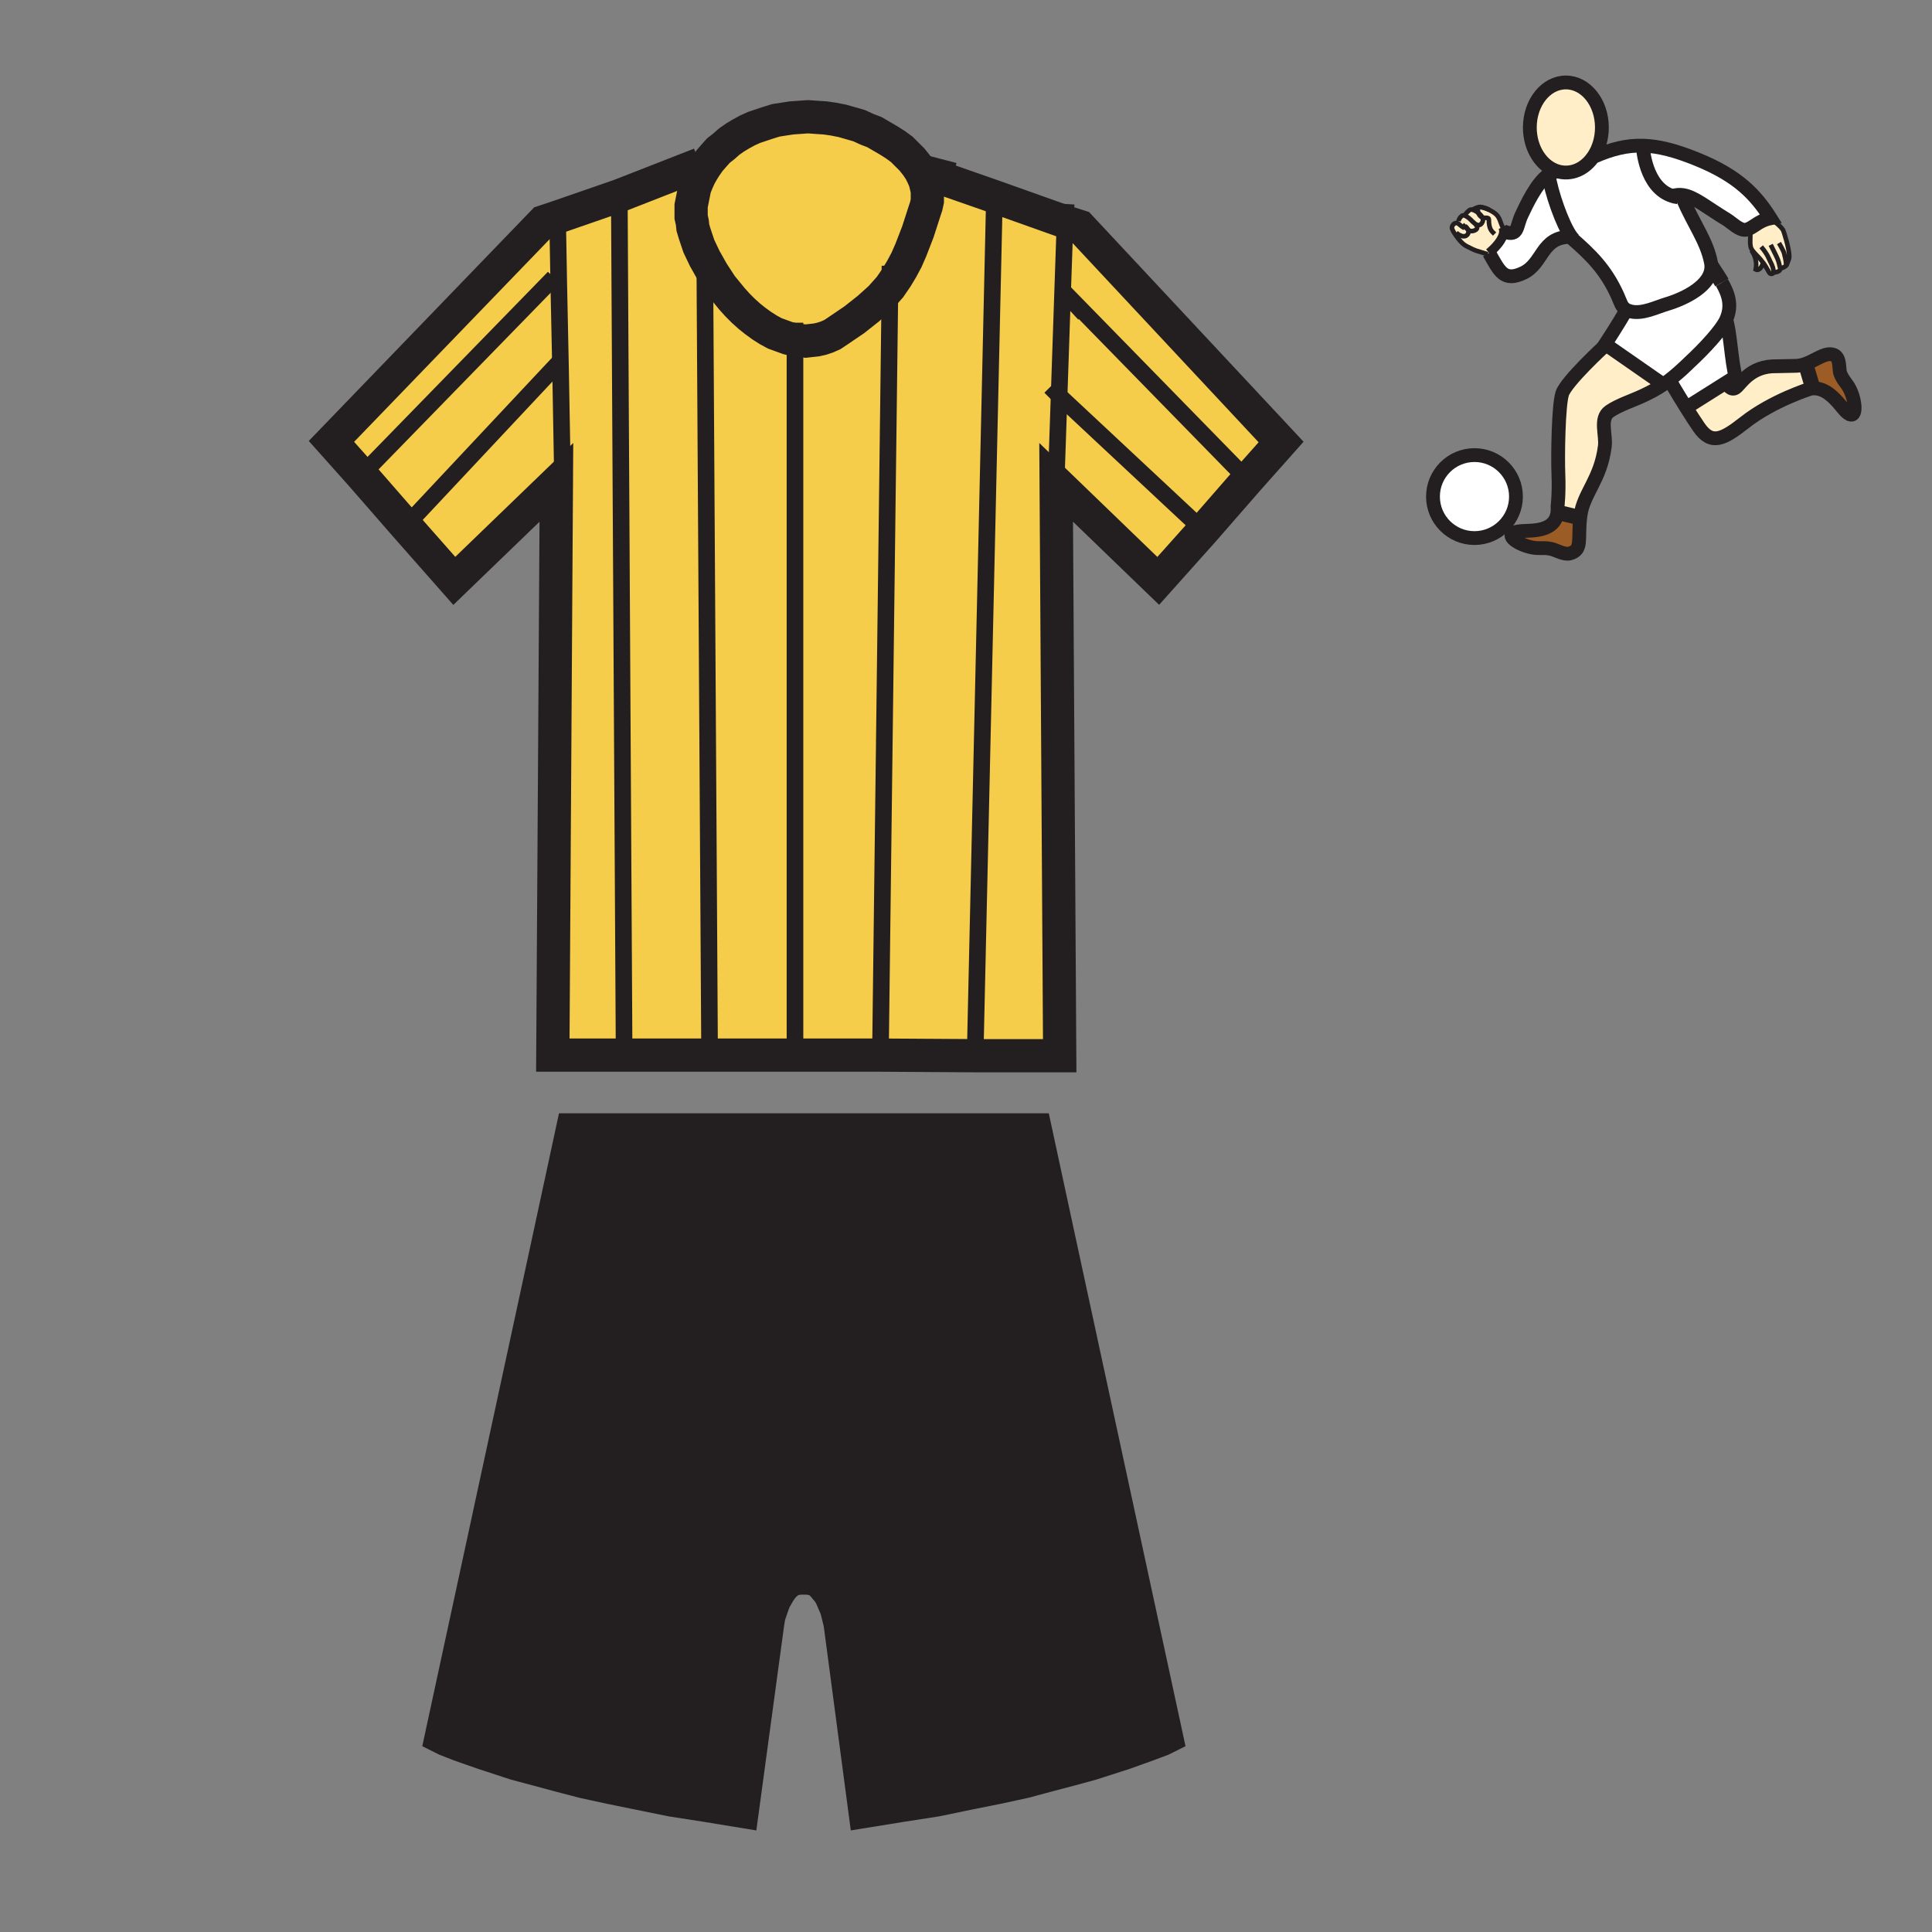 <?xml version="1.0" encoding="iso-8859-1"?>
<!-- Generator: Adobe Illustrator 12.0.1, SVG Export Plug-In . SVG Version: 6.00 Build 51448)  -->
<!DOCTYPE svg PUBLIC "-//W3C//DTD SVG 1.1//EN" "http://www.w3.org/Graphics/SVG/1.1/DTD/svg11.dtd">
<svg  version="1.1" id="Layer_1" xmlns="http://www.w3.org/2000/svg" xmlns:xlink="http://www.w3.org/1999/xlink" width="850.394" height="850.394"
	 viewBox="0 0 850.394 850.394" style="overflow:visible;enable-background:new 0 0 850.394 850.394;" xml:space="preserve">
<rect x="0" y="0" width="850.394" height="850.394" fill="#808080" stroke="none"/>
<g>
	<polygon style="fill:#F6CC4B;" points="245.424,95.537 245.946,124.797 241.244,124.797 161.824,206.307 158.95,208.919 
		145.888,194.289 239.154,97.627 245.424,95.537 245.424,95.537 	"/>
	<polygon style="fill:#F6CC4B;" points="246.73,162.417 245.946,124.797 245.424,95.537 272.594,86.132 274.684,459.196 
		274.684,464.421 243.334,464.421 244.902,212.315 199.966,255.683 178.544,231.387 180.634,229.297 243.334,162.417 
		246.73,162.417 246.73,162.417 	"/>
	<polygon style="fill:#F6CC4B;" points="245.946,124.797 246.73,162.417 243.334,162.417 180.634,229.297 178.544,231.387 
		158.95,208.919 161.824,206.307 241.244,124.797 245.946,124.797 245.946,124.797 	"/>
	<polygon style="fill:#F6CC4B;" points="312.304,459.196 312.304,464.421 274.684,464.421 274.684,459.196 272.594,86.132 
		310.475,73.331 310.475,73.331 309.169,75.42 307.863,77.772 306.817,80.123 305.773,82.735 305.25,85.348 304.728,87.96 
		304.205,90.573 304.205,93.186 304.205,93.186 304.205,95.537 304.728,97.888 304.989,100.239 305.773,102.852 307.602,108.338 
		310.214,113.824 312.304,459.196 312.304,459.196 	"/>
	<polygon style="fill:#F6CC4B;" points="405.047,75.159 405.047,75.159 406.093,77.25 407.138,79.601 407.66,81.69 408.183,84.042 
		408.183,86.132 408.183,88.483 407.66,90.834 406.876,93.186 406.876,93.186 404.003,102.068 400.868,110.167 399.039,114.347 
		396.949,118.266 394.597,122.185 391.724,126.364 391.724,126.364 387.544,131.066 382.319,135.769 376.049,140.733 
		368.734,145.697 368.734,145.697 366.383,147.264 364.031,148.31 361.68,149.093 359.329,149.616 356.978,149.877 354.626,150.138 
		352.275,149.877 349.924,149.616 349.924,149.616 346.789,148.832 343.915,147.787 341.042,146.742 338.167,145.174 
		335.294,143.346 332.42,141.256 329.808,139.166 327.195,136.814 324.583,134.202 322.231,131.589 317.529,125.842 313.61,119.833 
		310.214,113.824 310.214,113.824 307.602,108.338 305.773,102.852 304.989,100.239 304.728,97.888 304.205,95.537 304.205,93.186 
		304.205,93.186 304.205,90.573 304.728,87.96 305.25,85.348 305.773,82.735 306.817,80.123 307.863,77.772 309.169,75.42 
		310.475,73.331 310.475,73.331 312.304,70.718 314.133,68.628 316.223,66.277 318.574,64.448 320.925,62.358 323.538,60.529 
		326.15,58.962 329.024,57.394 331.898,56.088 335.033,55.043 338.167,53.998 341.564,52.953 344.96,52.431 348.356,51.908 
		352.014,51.647 355.671,51.385 355.671,51.385 359.329,51.647 363.248,51.908 366.905,52.431 370.824,53.214 374.481,54.259 
		378.139,55.304 381.535,56.872 384.932,58.178 388.066,60.007 391.202,61.835 394.075,63.664 396.949,65.754 399.3,68.105 
		401.391,70.195 403.48,72.808 405.047,75.159 405.047,75.159 405.047,75.159 	"/>
	<polygon style="fill:#F6CC4B;" points="391.724,126.364 387.544,463.376 387.544,464.421 349.924,464.421 349.924,461.286 
		349.924,149.616 349.924,149.616 352.275,149.877 354.626,150.138 356.978,149.877 359.329,149.616 361.68,149.093 364.031,148.31 
		366.383,147.264 368.734,145.697 368.734,145.697 376.049,140.733 382.319,135.769 387.544,131.066 391.724,126.364 
		391.724,126.364 391.724,126.364 	"/>
	<polygon style="fill:#F6CC4B;" points="349.924,461.286 349.924,464.421 312.304,464.421 312.304,459.196 310.214,113.824 
		310.214,113.824 313.61,119.833 317.529,125.842 322.231,131.589 324.583,134.202 327.195,136.814 329.808,139.166 332.42,141.256 
		335.294,143.346 338.167,145.174 341.042,146.742 343.915,147.787 346.789,148.832 349.924,149.616 349.924,461.286 
		349.924,461.286 	"/>
	<polygon style="fill:#F6CC4B;" points="437.966,86.654 437.703,87.177 429.344,459.196 429.344,464.683 387.544,464.421 
		387.544,463.376 391.724,126.364 391.724,126.364 394.597,122.185 396.949,118.266 399.039,114.347 400.868,110.167 
		404.003,102.068 406.876,93.186 406.876,93.186 407.66,90.834 408.183,88.483 408.183,86.132 408.183,84.042 407.66,81.69 
		407.138,79.601 406.093,77.25 405.047,75.159 437.966,86.654 437.966,86.654 	"/>
	<polygon style="fill:#F6CC4B;" points="467.747,127.932 466.18,174.173 464.874,212.315 466.441,464.683 429.344,464.683 
		429.344,459.196 437.703,87.177 437.966,86.654 468.793,97.627 467.747,127.932 467.747,127.932 	"/>
	<polygon style="fill:#F6CC4B;" points="466.18,174.173 529.664,233.477 509.81,255.683 464.874,212.315 466.18,174.173 
		466.18,174.173 	"/>
	<polygon style="fill:#F6CC4B;" points="549.258,211.009 529.664,233.477 466.18,174.173 467.747,127.932 546.385,208.397 
		549.258,211.009 549.258,211.009 	"/>
	<polygon style="fill:#F6CC4B;" points="475.324,99.717 563.888,194.55 549.258,211.009 546.385,208.397 467.747,127.932 
		468.793,97.627 475.324,99.717 475.324,99.717 	"/>
	<polygon style="fill:#231F20;" points="455.73,497.339 465.135,540.968 242.55,540.968 251.955,497.339 455.73,497.339 
		455.73,497.339 	"/>
	<polygon style="fill:#231F20;" points="465.135,540.968 513.466,764.598 513.466,764.598 511.377,765.643 505.106,767.994 
		494.918,771.651 480.288,776.354 471.666,778.705 461.739,781.317 451.028,784.191 439.01,786.804 425.947,789.416 412.102,792.29 
		396.949,794.642 380.751,797.254 369.779,714.438 369.779,714.438 368.995,711.303 368.211,708.168 366.644,704.51 365.86,702.682 
		364.815,700.853 363.509,699.285 362.203,697.718 360.896,696.411 359.067,695.366 357.239,694.844 355.41,694.582 
		352.275,694.582 352.275,694.582 350.185,694.844 348.356,695.366 346.789,696.411 345.221,697.718 343.915,699.285 
		342.87,700.853 341.825,702.682 340.78,704.51 339.474,708.168 338.429,711.303 337.906,714.438 326.673,797.254 326.673,797.254 
		310.736,794.642 295.584,792.29 281.477,789.416 268.675,786.804 256.658,784.191 245.685,781.317 236.019,778.705 
		227.136,776.354 212.768,771.651 202.317,767.994 196.309,765.643 194.219,764.598 242.55,540.968 465.135,540.968 
		465.135,540.968 	"/>
	<polygon style="fill:none;stroke:#231F20;stroke-width:14.63;stroke-linecap:square;stroke-miterlimit:10;" points="
		405.047,75.159 405.047,75.159 406.093,77.25 407.138,79.601 407.66,81.69 408.183,84.042 408.183,86.132 408.183,88.483 
		407.66,90.834 406.876,93.186 406.876,93.186 404.003,102.068 400.868,110.167 399.039,114.347 396.949,118.266 394.597,122.185 
		391.724,126.364 391.724,126.364 387.544,131.066 382.319,135.769 376.049,140.733 368.734,145.697 368.734,145.697 
		366.383,147.264 364.031,148.31 361.68,149.093 359.329,149.616 356.978,149.877 354.626,150.138 352.275,149.877 349.924,149.616 
		349.924,149.616 346.789,148.832 343.915,147.787 341.042,146.742 338.167,145.174 335.294,143.346 332.42,141.256 
		329.808,139.166 327.195,136.814 324.583,134.202 322.231,131.589 317.529,125.842 313.61,119.833 310.214,113.824 
		310.214,113.824 307.602,108.338 305.773,102.852 304.989,100.239 304.728,97.888 304.205,95.537 304.205,93.186 304.205,93.186 
		304.205,90.573 304.728,87.96 305.25,85.348 305.773,82.735 306.817,80.123 307.863,77.772 309.169,75.42 310.475,73.331 
		310.475,73.331 312.304,70.718 314.133,68.628 316.223,66.277 318.574,64.448 320.925,62.358 323.538,60.529 326.15,58.962 
		329.024,57.394 331.898,56.088 335.033,55.043 338.167,53.998 341.564,52.953 344.96,52.431 348.356,51.908 352.014,51.647 
		355.671,51.385 355.671,51.385 359.329,51.647 363.248,51.908 366.905,52.431 370.824,53.214 374.481,54.259 378.139,55.304 
		381.535,56.872 384.932,58.178 388.066,60.007 391.202,61.835 394.075,63.664 396.949,65.754 399.3,68.105 401.391,70.195 
		403.48,72.808 405.047,75.159 405.047,75.159 405.047,75.159 	"/>
	<polyline style="fill:none;stroke:#231F20;stroke-width:14.63;stroke-linecap:square;stroke-miterlimit:10;" points="
		412.102,76.988 405.047,75.159 437.966,86.654 468.793,97.627 475.324,99.717 563.888,194.55 549.258,211.009 529.664,233.477 
		509.81,255.683 464.874,212.315 466.441,464.683 429.344,464.683 387.544,464.421 349.924,464.421 312.304,464.421 
		274.684,464.421 243.334,464.421 244.902,212.315 199.966,255.683 178.544,231.387 158.95,208.919 145.888,194.289 239.154,97.627 
		245.424,95.537 272.594,86.132 301.332,74.898 301.332,74.898 	"/>
	<polygon style="fill:none;stroke:#231F20;stroke-width:14.63;stroke-linecap:square;stroke-miterlimit:10;" points="
		242.55,540.968 251.955,497.339 455.73,497.339 465.135,540.968 513.466,764.598 513.466,764.598 511.377,765.643 505.106,767.994 
		494.918,771.651 480.288,776.354 471.666,778.705 461.739,781.317 451.028,784.191 439.01,786.804 425.947,789.416 412.102,792.29 
		396.949,794.642 380.751,797.254 369.779,714.438 369.779,714.438 368.995,711.303 368.211,708.168 366.644,704.51 365.86,702.682 
		364.815,700.853 363.509,699.285 362.203,697.718 360.896,696.411 359.067,695.366 357.239,694.844 355.41,694.582 
		352.275,694.582 352.275,694.582 350.185,694.844 348.356,695.366 346.789,696.411 345.221,697.718 343.915,699.285 
		342.87,700.853 341.825,702.682 340.78,704.51 339.474,708.168 338.429,711.303 337.906,714.438 326.673,797.254 326.673,797.254 
		310.736,794.642 295.584,792.29 281.477,789.416 268.675,786.804 256.658,784.191 245.685,781.317 236.019,778.705 
		227.136,776.354 212.768,771.651 202.317,767.994 196.309,765.643 194.219,764.598 242.55,540.968 242.55,540.968 	"/>
	<polyline style="fill:none;stroke:#231F20;stroke-width:14.63;stroke-linecap:square;stroke-miterlimit:10;" points="
		253.261,538.877 242.55,540.968 465.135,540.968 455.991,540.968 	"/>
	<polyline style="fill:none;stroke:#231F20;stroke-width:7.315;stroke-linecap:square;stroke-miterlimit:10;" points="
		245.424,93.447 245.424,95.537 245.946,124.797 246.73,162.417 247.514,206.307 	"/>
	<polyline style="fill:none;stroke:#231F20;stroke-width:7.315;stroke-linecap:square;stroke-miterlimit:10;" points="
		469.054,93.447 468.793,97.627 467.747,127.932 466.18,174.173 464.874,212.315 	"/>
	<polyline style="fill:none;stroke:#231F20;stroke-width:7.315;stroke-linecap:square;stroke-miterlimit:10;" points="
		349.924,145.697 349.924,149.616 349.924,461.286 	"/>
	<polyline style="fill:none;stroke:#231F20;stroke-width:7.315;stroke-linecap:square;stroke-miterlimit:10;" points="
		310.214,112.257 310.214,113.824 312.304,459.196 	"/>
	<polyline style="fill:none;stroke:#231F20;stroke-width:7.315;stroke-linecap:square;stroke-miterlimit:10;" points="
		391.724,120.617 391.724,126.364 387.544,463.376 	"/>
	<polyline style="fill:none;stroke:#231F20;stroke-width:7.315;stroke-linecap:square;stroke-miterlimit:10;" points="
		272.594,86.132 272.594,86.132 274.684,459.196 	"/>
	
		<line style="fill:none;stroke:#231F20;stroke-width:7.315;stroke-linecap:square;stroke-miterlimit:10;" x1="437.703" y1="87.177" x2="429.344" y2="459.196"/>
	<polyline style="fill:none;stroke:#231F20;stroke-width:7.315;stroke-linecap:square;stroke-miterlimit:10;" points="
		474.802,135.508 467.747,127.932 546.385,208.397 	"/>
	<polyline style="fill:none;stroke:#231F20;stroke-width:7.315;stroke-linecap:square;stroke-miterlimit:10;" points="
		464.874,172.867 466.18,174.173 529.664,233.477 529.664,233.477 	"/>
	
		<line style="fill:none;stroke:#231F20;stroke-width:7.315;stroke-linecap:square;stroke-miterlimit:10;" x1="241.244" y1="124.797" x2="161.824" y2="206.307"/>
	
		<line style="fill:none;stroke:#231F20;stroke-width:7.315;stroke-linecap:square;stroke-miterlimit:10;" x1="243.334" y1="162.417" x2="180.634" y2="229.297"/>
</g>
<rect style="fill:none;" width="850.394" height="850.394"/>
<g id="XMLID_15_">
	<g>
		<path style="fill:#9C5C25;" d="M811.267,179.783c-2.958-3.589-7.462-9.343-13.575-8.799l-0.066-1.164l-2.683-9.048l-1.699-0.142
			c5.43-1.401,9.888-5.901,13.841-4.446c3.185,1.172,2.177,6.319,2.979,8.292c1.36,3.363,2.921,4.122,4.417,7.358
			C817.287,177.893,817.397,187.215,811.267,179.783z"/>
		<path style="fill:#FFEEC8;" d="M797.625,169.82l0.066,1.164c-0.271,0.026-0.547,0.063-0.827,0.113c0,0-16.548,5.138-28.985,14.912
			c-9.384,7.372-14.576,10.052-20.104,2.009c-1.774-2.582-3.73-5.621-5.569-8.562l17.55-11.057c0.61,1.091,2.252,3.552,4.104,2.362
			c2.345-1.508,6.365-9.885,18.262-9.552l8.107-0.177c1.039,0,2.043-0.15,3.016-0.402l1.699,0.142L797.625,169.82z"/>
		<path style="fill:#FFEEC8;" d="M783.13,119.213c-0.678,0.53-1.757,0.732-2.321,0.654l-0.13-0.035
			c-0.156,0.657-0.979,0.943-1.593,0.512c-0.581-0.405-1.172-2.231-3.088-4.811c-0.342-0.463-0.727-0.946-1.163-1.453
			c-1.225-1.415-2.614-2.646-3.479-3.864c-0.394-0.553-0.681-1.103-0.79-1.667c-0.458-2.307,0.096-4.13-0.246-8.093
			c2.33-1.207,4.712-3.566,9.007-4.428c1.442,1.288,4.692,3.688,5.566,5.349c0.183,0.351,2.729,7.905,2.672,11.74
			c-0.012,0.784-0.553,2.127-0.961,2.81c-0.012,0.371-0.147,0.897-0.735,1.265c-0.856,0.518-1.82,1.169-2.293,0.567
			C783.622,118.067,783.662,118.806,783.13,119.213z"/>
		<path style="fill:#FFFFFF;" d="M770.319,100.458c-0.654,0.336-1.303,0.582-1.988,0.68c-2.672,0.382-6.168-3.21-8.191-4.437
			c-8.849-5.354-14.183-10-19.274-10.822c-1.56-0.255-3.097-0.147-4.703,0.408c-12.128-3.766-13.02-21.584-13.02-21.584l0.015-0.584
			c6.996,0.194,14.524,2.171,24.134,6.096c17.771,7.265,25.488,15.474,32.035,25.815C775.031,96.892,772.649,99.25,770.319,100.458z
			"/>
		<path style="fill:#FFEEC8;" d="M772.812,118.606c0.556-2.906-0.069-5.783-1.748-8.18l0.292-0.208
			c0.865,1.218,2.255,2.449,3.479,3.864c0.437,0.507,0.821,0.99,1.163,1.453C775.703,117.109,774.473,119.437,772.812,118.606z"/>
		<path style="fill:#FFFFFF;" d="M759.755,168.398l-17.55,11.057c-3.887-6.217-7.244-11.98-7.244-11.98l-0.147-0.191
			c2.425-1.858,5.013-4.122,8.102-7.08l0.512-0.509c7.213-6.663,14.389-14.574,16.354-18.961c1.746,4.7,2.342,18.727,4.162,25.025
			L759.755,168.398z"/>
		<path style="fill:#FFFFFF;" d="M757.899,124.357c2.94,5.091,4.631,10.22,1.881,16.377c-1.965,4.388-9.141,12.298-16.354,18.961
			l-0.512,0.509c-3.089,2.958-5.677,5.222-8.102,7.08c-0.955,0.729-1.885,1.398-2.811,2.021l-0.147-0.22l-25.167-17.5l-0.131-0.093
			c0,0,6.432-9.861,9.06-14.701l0.243-0.417c0.553,0.301,1.23,0.547,2.075,0.741c5.108,1.161,11.23-1.948,15.77-3.3
			c7.937-2.365,19.795-8.183,19.571-16.689C754.872,119.596,756.524,121.972,757.899,124.357z"/>
		<path style="fill:#FFEEC8;" d="M731.855,169.084l0.147,0.22c-2.852,1.919-5.662,3.407-9.028,4.976
			c-4.59,2.139-10.466,4.006-14.495,6.776c-4.523,3.114-1.465,10.339-2.09,15.337c-1.844,14.744-9.384,20.608-10.724,30.496
			c-0.043,0.324-0.084,0.64-0.119,0.953l-0.463-0.049l-8.376-2.012l-1.189-0.153c0.109-0.819,0.133-1.728,0.063-2.729
			c0,0,0.703-5.896,0.367-13.937c-0.336-8.044,0-30.325,1.676-35.688c1.673-5.36,18.429-20.776,18.429-20.776l0.635-0.912
			L731.855,169.084z"/>
		<path style="fill:#FFEEC8;" d="M705.096,56.118c0,4.808-1.369,9.213-3.646,12.646c-2.909,4.382-7.3,7.175-12.212,7.175
			c-1.166,0-2.304-0.159-3.4-0.458c-7.127-1.945-12.461-9.875-12.461-19.364c0-10.946,7.1-19.824,15.861-19.824
			C697.996,36.294,705.096,45.171,705.096,56.118z"/>
		<path style="fill:#9C5C25;" d="M695.084,227.792l0.463,0.049c-1.125,9.676,1.149,14.223-4.599,15.766
			c-2.435,0.654-5.899-1.447-7.969-1.942c-3.528-0.845-5.054-0.018-8.559-0.683c-6.556-1.233-14.212-6.564-4.594-7.23
			c4.42-0.307,14.568,0.458,15.691-8.125l1.189,0.153L695.084,227.792z"/>
		<path style="fill:#FFFFFF;" d="M753.276,117.127c0.224,8.506-11.635,14.324-19.571,16.689c-4.539,1.352-10.661,4.46-15.77,3.3
			c-0.845-0.194-1.522-0.44-2.075-0.741c-2.174-1.178-2.475-3.212-3.884-6.313c-5.239-11.523-11.686-17.862-20.884-25.801
			c0.136-0.002,0.272-0.002,0.411-0.002l0.107-0.081c-3.934-5.291-8.95-19.865-9.963-27.335c1.349-0.903,2.744-1.386,4.156-1.245
			l0.032-0.116c1.097,0.298,2.234,0.458,3.4,0.458c4.912,0,9.303-2.793,12.212-7.175l0.249,0.168
			c7.699-3.349,14.301-5.016,21.459-4.813l-0.015,0.584c0,0,0.892,17.818,13.02,21.584c1.606-0.556,3.144-0.663,4.703-0.408
			l-0.208,1.508c5.007,11.63,10.625,18.64,12.457,28.221C753.213,116.123,753.266,116.629,753.276,117.127z"/>
		<circle style="fill:#FFFFFF;" cx="649.011" cy="218.576" r="18.264"/>
		<path style="fill:#FFFFFF;" d="M691.093,104.261c-12.721,0.122-11.777,11.616-20.513,15.833
			c-8.776,4.237-10.651-1.051-14.857-8.247c-0.102-0.173-0.205-0.35-0.31-0.527c2.37-1.896,6.231-5.806,6.472-9.268l0.475,0.005
			c6.079,2.043,4.95-2.281,7.442-7.52c1.907-4.012,6.506-14.131,11.847-17.697c1.013,7.471,6.029,22.044,9.963,27.335l-0.107,0.081
			C691.365,104.258,691.229,104.258,691.093,104.261z"/>
		<path style="fill:#FFEEC8;" d="M646.551,92.692c0.891-0.793,1.847-0.347,2.052-0.237l0.006-0.015
			c0.463,0.206,1.306,0.654,2.11,1.274c0.237,0.691,0.625,1.268,1.181,1.685c0.183,0.136,0.379,0.234,0.579,0.304
			c0.292,0.62,0.37,1.288,0.075,1.977c-0.868,2.02-2.55,1.372-3.045,1.016c-0.003-0.006-0.006-0.008-0.009-0.006
			c-0.119-0.124-0.246-0.231-0.376-0.324c-1.21-0.869-2.171-2.339-3.523-2.996c-0.234-0.113-0.391-0.243-0.48-0.382
			C644.692,94.33,645.734,93.433,646.551,92.692z"/>
		<path style="fill:#FFEEC8;" d="M645.12,94.987c0.09,0.139,0.246,0.269,0.48,0.382c1.353,0.657,2.313,2.127,3.523,2.996
			c0.13,0.092,0.257,0.2,0.376,0.324c0.003-0.002,0.006,0,0.009,0.006c0.781,0.788,1.187,2.073-0.385,2.718
			c-1.314,0.535-2.11,0.318-2.941-0.31c-0.277-0.211-0.559-0.469-0.862-0.758l-0.66,0.072c-2.593-1.433-2.46-2.231-3.69-2.246
			c-0.006,0-0.012,0-0.021,0l1.02-0.813c0.099-0.646,0.671-1.76,1.476-2.33C644.026,94.605,644.768,94.834,645.12,94.987z"/>
		<path style="fill:#FFEEC8;" d="M645.503,108.351c-1.861-0.987-3.294-2.796-4.489-4.46c-0.243-0.336-0.57-0.808-0.889-1.312
			l0.845-0.17c0.66,0.677,2.93,2.24,4.399,1.311c0.927-0.579,1.266-1.563,0.813-2.617c0.831,0.628,1.627,0.845,2.941,0.31
			c1.571-0.646,1.166-1.931,0.385-2.718c0.495,0.356,2.177,1.004,3.045-1.016c0.295-0.689,0.217-1.357-0.075-1.977
			c-0.359-0.758-1.045-1.438-1.76-1.988c-0.197-0.573-0.29-1.222-0.29-1.925c0-0.654,1.204-0.675,2.483-0.405c0,0,0,0,0.003,0
			c1.06,0.338,1.957,0.709,2.703,1.071c1.855,0.903,2.791,1.76,3.005,1.974c1.673,1.629,1.748,3.615,2.929,5.821l0.07-0.026
			c0.231,0.585,0.307,1.201,0.263,1.83c-0.24,3.461-4.102,7.372-6.472,9.268c0.104,0.177,0.208,0.354,0.31,0.527l-0.889,0.052
			C649.969,110.348,649.978,110.707,645.503,108.351z"/>
		<path style="fill:#FFEEC8;" d="M640.125,102.579c-0.408-0.645-0.799-1.34-0.967-1.852c-0.333-0.996,0.613-2.556,1.791-2.556
			c0.009,0,0.015,0,0.021,0c1.23,0.015,1.098,0.813,3.69,2.246l0.66-0.072c0.304,0.29,0.585,0.547,0.862,0.758
			c0.452,1.054,0.113,2.038-0.813,2.617c-1.47,0.929-3.739-0.634-4.399-1.311L640.125,102.579z"/>
	</g>
	<g>
		<path style="fill:none;stroke:#231F20;stroke-width:6.078;" d="M685.837,75.481c-7.127-1.945-12.461-9.875-12.461-19.364
			c0-10.946,7.1-19.824,15.861-19.824c8.759,0,15.858,8.877,15.858,19.824c0,4.808-1.369,9.213-3.646,12.646
			c-2.909,4.382-7.3,7.175-12.212,7.175C688.071,75.939,686.934,75.78,685.837,75.481z"/>
		<path style="fill:none;stroke:#231F20;stroke-width:6.078;" d="M685.805,75.597c-1.412-0.142-2.808,0.342-4.156,1.245
			c-5.341,3.566-9.939,13.685-11.847,17.697c-2.492,5.239-1.363,9.563-7.442,7.52"/>
		<path style="fill:none;stroke:#231F20;stroke-width:6.078;" d="M655.413,111.32c0.104,0.177,0.208,0.354,0.31,0.527
			c4.206,7.196,6.081,12.484,14.857,8.247c8.735-4.217,7.792-15.711,20.513-15.833c0.136-0.002,0.272-0.002,0.411-0.002"/>
		<path style="fill:none;stroke:#231F20;stroke-width:6.078;" d="M689.651,103.022c0.489,0.417,0.97,0.831,1.441,1.239
			c9.198,7.939,15.645,14.278,20.884,25.801c1.409,3.1,1.71,5.135,3.884,6.313c0.553,0.301,1.23,0.547,2.075,0.741
			c5.108,1.161,11.23-1.948,15.77-3.3c7.937-2.365,19.795-8.183,19.571-16.689c-0.011-0.498-0.063-1.004-0.162-1.52
			c-1.832-9.581-7.45-16.591-12.457-28.221"/>
		<path style="fill:none;stroke:#231F20;stroke-width:6.078;" d="M701.698,68.932c7.699-3.349,14.301-5.016,21.459-4.813
			c6.996,0.194,14.524,2.171,24.134,6.096c17.771,7.265,25.488,15.474,32.035,25.815c-4.295,0.862-6.677,3.221-9.007,4.428
			c-0.654,0.336-1.303,0.582-1.988,0.68c-2.672,0.382-6.168-3.21-8.191-4.437c-8.849-5.354-14.183-10-19.274-10.822
			c-1.56-0.255-3.097-0.147-4.703,0.408c-0.426,0.145-0.854,0.321-1.291,0.533"/>
		<path style="fill:none;stroke:#231F20;stroke-width:6.702;" d="M757.899,124.357c-1.375-2.385-3.027-4.761-4.623-7.23
			c-0.003-0.003-0.003-0.006-0.006-0.009"/>
		<path style="fill:none;stroke:#231F20;stroke-width:6.078;" d="M706.054,152.497c0,0-16.756,15.416-18.429,20.776
			c-1.676,5.363-2.012,27.645-1.676,35.688c0.336,8.041-0.367,13.937-0.367,13.937c0.069,1.001,0.046,1.91-0.063,2.729
			c-1.123,8.582-11.271,7.818-15.691,8.125c-9.618,0.666-1.962,5.998,4.594,7.23c3.505,0.666,5.03-0.162,8.559,0.683
			c2.069,0.495,5.534,2.596,7.969,1.942c5.748-1.542,3.474-6.09,4.599-15.766c0.035-0.313,0.076-0.628,0.119-0.953
			c1.34-9.887,8.88-15.751,10.724-30.496c0.625-4.999-2.434-12.223,2.09-15.337c4.029-2.77,9.905-4.637,14.495-6.776
			c3.366-1.569,6.177-3.057,9.028-4.976c0.926-0.623,1.855-1.291,2.811-2.021c2.425-1.858,5.013-4.122,8.102-7.08l0.512-0.509
			c7.213-6.663,14.389-14.574,16.354-18.961c2.75-6.157,1.06-11.286-1.881-16.377"/>
		<path style="fill:none;stroke:#231F20;stroke-width:6.078;" d="M759.78,140.734c1.746,4.7,2.342,18.727,4.162,25.025l-4.188,2.64
			l-17.55,11.057l-0.295,0.185"/>
		<path style="fill:none;stroke:#231F20;stroke-width:6.078;" d="M681.594,76.431c0.017,0.133,0.034,0.272,0.055,0.411
			c1.013,7.471,6.029,22.044,9.963,27.335c0.566,0.767,1.111,1.34,1.62,1.667"/>
		<path style="fill:none;stroke:#231F20;stroke-width:2.026;" d="M649.5,98.689c-0.015-0.011-0.029-0.02-0.041-0.032"/>
		<path style="fill:none;stroke:#231F20;stroke-width:2.026;" d="M652.912,91.384c-0.237-0.078-0.486-0.153-0.741-0.226
			c-1.34-0.379-4.254,0.981-3.565,1.279l0.003,0.003c0.463,0.206,1.306,0.654,2.11,1.274c0.715,0.55,1.4,1.23,1.76,1.988
			c0.292,0.62,0.37,1.288,0.075,1.977c-0.868,2.02-2.55,1.372-3.045,1.016"/>
		<path style="fill:none;stroke:#231F20;stroke-width:2.026;" d="M661.552,100.25c-1.181-2.206-1.256-4.191-2.929-5.821
			c-0.214-0.214-1.149-1.071-3.005-1.974c-0.746-0.362-1.644-0.732-2.703-1.071"/>
		<path style="fill:none;stroke:#231F20;stroke-width:2.026;" d="M648.643,92.478c0,0-0.014-0.008-0.04-0.023
			c-0.205-0.11-1.161-0.556-2.052,0.237c-0.816,0.741-1.858,1.638-1.431,2.295c0.09,0.139,0.246,0.269,0.48,0.382
			c1.353,0.657,2.313,2.127,3.523,2.996c0.13,0.092,0.257,0.2,0.376,0.324c0.003-0.002,0.006,0,0.009,0.006
			c0.781,0.788,1.187,2.073-0.385,2.718c-1.314,0.535-2.11,0.318-2.941-0.31c-0.277-0.211-0.559-0.469-0.862-0.758
			c-0.454-0.428-0.958-0.932-1.583-1.464"/>
		<path style="fill:none;stroke:#231F20;stroke-width:2.026;" d="M645.323,95.085c0,0-0.075-0.043-0.203-0.098
			c-0.353-0.153-1.094-0.382-1.676,0.041c-0.805,0.57-1.377,1.685-1.476,2.33"/>
		<path style="fill:none;stroke:#231F20;stroke-width:2.026;" d="M654.834,111.899c-4.865-1.551-4.856-1.192-9.331-3.549
			c-1.861-0.987-3.294-2.796-4.489-4.46c-0.243-0.336-0.57-0.808-0.889-1.312c-0.408-0.645-0.799-1.34-0.967-1.852
			c-0.333-0.996,0.613-2.556,1.791-2.556c0.009,0,0.015,0,0.021,0c1.23,0.015,1.098,0.813,3.69,2.246"/>
		<path style="fill:none;stroke:#231F20;stroke-width:2.026;" d="M644.857,99.485c0.665,0.526,1.097,1.08,1.325,1.618
			c0.452,1.054,0.113,2.038-0.813,2.617c-1.47,0.929-3.739-0.634-4.399-1.311"/>
		<path style="fill:none;stroke:#231F20;stroke-width:2.026;stroke-miterlimit:10;" d="M779.326,96.029
			c1.442,1.288,4.692,3.688,5.566,5.349c0.183,0.351,2.729,7.905,2.672,11.74c-0.012,0.784-0.553,2.127-0.961,2.81
			c-0.223,0.379-0.408,0.553-0.438,0.321c-0.096-0.732,0.099-0.906-0.874-4.799c-0.289-1.178-2.252-4.472-2.252-4.472"/>
		<path style="fill:none;stroke:#231F20;stroke-width:2.026;stroke-miterlimit:10;" d="M786.563,115.491c0,0,0.05,0.18,0.041,0.437
			c-0.012,0.371-0.147,0.897-0.735,1.265c-0.856,0.518-1.82,1.169-2.293,0.567c-0.081-0.107-0.147-0.252-0.196-0.443
			c-0.359-1.456-0.376-2.356-1.769-5.106c-0.874-1.725-2.208-4.452-2.208-4.452"/>
		<path style="fill:none;stroke:#231F20;stroke-width:2.026;stroke-miterlimit:10;" d="M783.553,117.622
			c0,0,0.012,0.052,0.022,0.139c0.047,0.307,0.087,1.045-0.445,1.453c-0.678,0.53-1.757,0.732-2.321,0.654"/>
		<path style="fill:none;stroke:#231F20;stroke-width:2.026;stroke-miterlimit:10;" d="M770.25,99.711
			c0.028,0.258,0.052,0.506,0.069,0.747c0.342,3.962-0.212,5.786,0.246,8.093c0.109,0.564,0.396,1.115,0.79,1.667
			c0.865,1.218,2.255,2.449,3.479,3.864c0.437,0.507,0.821,0.99,1.163,1.453c1.916,2.579,2.507,4.405,3.088,4.811
			c0.614,0.431,1.437,0.145,1.593-0.512c0.037-0.156,0.037-0.33-0.012-0.524c-0.287-1.169,0.037-1.363-1.717-4.755
			c-0.562-1.074-0.952-2.605-3.742-5.934"/>
		<path style="fill:none;stroke:#231F20;stroke-width:4.052;stroke-miterlimit:10;" d="M655.413,111.32
			c2.37-1.896,6.231-5.806,6.472-9.268c0.044-0.628-0.031-1.245-0.263-1.83c-0.047-0.127-0.102-0.252-0.165-0.374"/>
		<path style="fill:none;stroke:#231F20;stroke-width:2.026;" d="M770.904,110.2c0.055,0.075,0.106,0.151,0.159,0.226
			c1.679,2.396,2.304,5.273,1.748,8.18c1.661,0.831,2.892-1.497,3.187-3.071c0.015-0.069,0.026-0.139,0.035-0.206"/>
		<path style="fill:none;stroke:#231F20;stroke-width:2.026;" d="M655.618,92.455c-0.518-0.422-1.635-0.848-2.703-1.071
			c-0.003,0-0.003,0-0.003,0c-1.279-0.27-2.483-0.249-2.483,0.405c0,0.703,0.093,1.352,0.29,1.925
			c0.237,0.691,0.625,1.268,1.181,1.685c0.183,0.136,0.379,0.234,0.579,0.304c1.313,0.458,2.865-0.278,2.865,0.964
			c0,4.307,1.225,5.06,2.521,6.356"/>
		<path style="fill:none;stroke:#231F20;stroke-width:6.078;" d="M759.503,167.913c0,0,0.09,0.194,0.252,0.486
			c0.61,1.091,2.252,3.552,4.104,2.362c2.345-1.508,6.365-9.885,18.262-9.552l8.107-0.177c1.039,0,2.043-0.15,3.016-0.402
			c5.43-1.401,9.888-5.901,13.841-4.446c3.185,1.172,2.177,6.319,2.979,8.292c1.36,3.363,2.921,4.122,4.417,7.358
			c2.808,6.058,2.918,15.381-3.213,7.948c-2.958-3.589-7.462-9.343-13.575-8.799c-0.271,0.026-0.547,0.063-0.827,0.113
			c0,0-16.548,5.138-28.985,14.912c-9.384,7.372-14.576,10.052-20.104,2.009c-1.774-2.582-3.73-5.621-5.569-8.562
			c-3.887-6.217-7.244-11.98-7.244-11.98"/>
		<path style="fill:none;stroke:#231F20;stroke-width:6.078;" d="M731.855,169.084l-25.167-17.5l-0.131-0.093
			c0,0,6.432-9.861,9.06-14.701"/>
		<path style="fill:none;stroke:#231F20;stroke-width:6.078;" d="M723.143,64.703c0,0,0.892,17.818,13.02,21.584
			c0.755,0.234,1.552,0.414,2.396,0.533"/>
		<line style="fill:none;stroke:#231F20;stroke-width:6.702;" x1="686.708" y1="225.781" x2="695.084" y2="227.792"/>
		<line style="fill:none;stroke:#231F20;stroke-width:6.702;" x1="794.942" y1="160.772" x2="797.625" y2="169.82"/>
		<circle style="fill:none;stroke:#231F20;stroke-width:6.078;" cx="649.009" cy="218.577" r="18.262"/>
	</g>
</g>
</svg>
